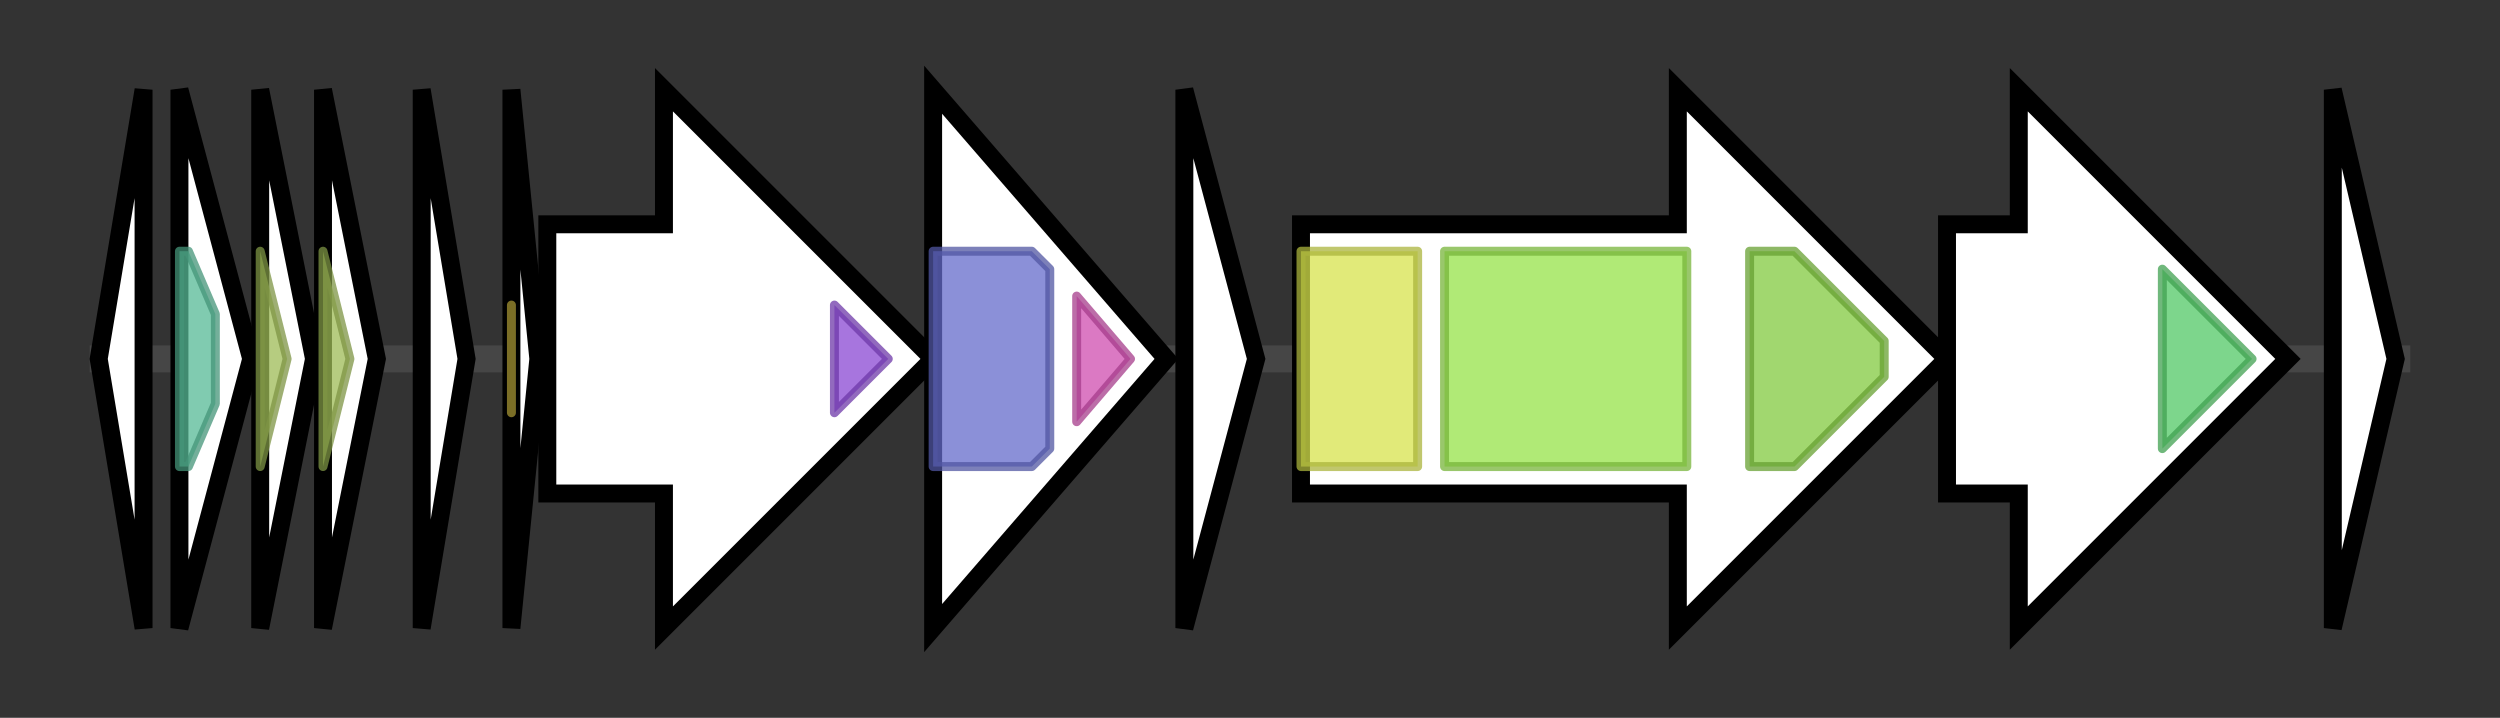 <svg version="1.1" baseProfile="full" xmlns="http://www.w3.org/2000/svg" width="278.633" height="80">
	<rect width="100%" height="100%" fill="#333333" stroke="none"/>
	<g>
		<line x1="10" y1="40.0" x2="268.633" y2="40.0" style="stroke:rgb(70,70,70); stroke-width:3 "/>
		<g>
			<title>
putative peptide</title>
			<polygon class="
putative peptide" points="11,40 16,10 16,70" fill="rgb(255,255,255)" fill-opacity="1.0" stroke="rgb(0,0,0)" stroke-width="2"  />
		</g>
		<g>
			<title>
bacteriocin-like prepeptide</title>
			<polygon class="
bacteriocin-like prepeptide" points="20,10 28,40 20,70" fill="rgb(255,255,255)" fill-opacity="1.0" stroke="rgb(0,0,0)" stroke-width="2"  />
			<g>
				<title>DUF5976 (PF19401)
"Family of unknown function (DUF5976)"</title>
				<polygon class="PF19401" points="20,28 21,28 24,35 24,45 21,52 20,52" stroke-linejoin="round" width="4" height="24" fill="rgb(85,185,150)" stroke="rgb(68,148,120)" stroke-width="1" opacity="0.75" />
			</g>
		</g>
		<g>
			<title>
salivaricin CRL1328 alpha peptide</title>
			<polygon class="
salivaricin CRL1328 alpha peptide" points="29,10 35,40 29,70" fill="rgb(255,255,255)" fill-opacity="1.0" stroke="rgb(0,0,0)" stroke-width="2"  />
			<g>
				<title>Bacteriocin_IIc (PF10439)
"Bacteriocin class II with double-glycine leader peptide"</title>
				<polygon class="PF10439" points="29,28 29,28 32,40 29,52 29,52" stroke-linejoin="round" width="6" height="24" fill="rgb(158,186,86)" stroke="rgb(126,148,68)" stroke-width="1" opacity="0.75" />
			</g>
		</g>
		<g>
			<title>
salivaricin CRL1328 beta peptide</title>
			<polygon class="
salivaricin CRL1328 beta peptide" points="36,10 42,40 36,70" fill="rgb(255,255,255)" fill-opacity="1.0" stroke="rgb(0,0,0)" stroke-width="2"  />
			<g>
				<title>Bacteriocin_IIc (PF10439)
"Bacteriocin class II with double-glycine leader peptide"</title>
				<polygon class="PF10439" points="36,28 36,28 39,40 36,52 36,52" stroke-linejoin="round" width="6" height="24" fill="rgb(158,186,86)" stroke="rgb(126,148,68)" stroke-width="1" opacity="0.75" />
			</g>
		</g>
		<g>
			<title>
putative salivaricin immunity protein</title>
			<polygon class="
putative salivaricin immunity protein" points="47,10 52,40 47,70" fill="rgb(255,255,255)" fill-opacity="1.0" stroke="rgb(0,0,0)" stroke-width="2"  />
		</g>
		<g>
			<title>
salivaricin induction peptide</title>
			<polygon class="
salivaricin induction peptide" points="57,10 60,40 57,70" fill="rgb(255,255,255)" fill-opacity="1.0" stroke="rgb(0,0,0)" stroke-width="2"  />
			<g>
				<title>DUF5836 (PF19154)
"Family of unknown function (DUF5836)"</title>
				<polygon class="PF19154" points="57,34 57,40 57,46" stroke-linejoin="round" width="3" height="24" fill="rgb(206,184,64)" stroke="rgb(164,147,51)" stroke-width="1" opacity="0.75" />
			</g>
		</g>
		<g>
			<title>
sensory transduction histidine kinase</title>
			<polygon class="
sensory transduction histidine kinase" points="61,25 74,25 74,10 104,40 74,70 74,55 61,55" fill="rgb(255,255,255)" fill-opacity="1.0" stroke="rgb(0,0,0)" stroke-width="2"  />
			<g>
				<title>HATPase_c_5 (PF14501)
"GHKL domain"</title>
				<polygon class="PF14501" points="93,34 99,40 93,46" stroke-linejoin="round" width="10" height="24" fill="rgb(137,71,210)" stroke="rgb(109,56,168)" stroke-width="1" opacity="0.75" />
			</g>
		</g>
		<g>
			<title>
salivaricin response regulator</title>
			<polygon class="
salivaricin response regulator" points="104,10 130,40 104,70" fill="rgb(255,255,255)" fill-opacity="1.0" stroke="rgb(0,0,0)" stroke-width="2"  />
			<g>
				<title>Response_reg (PF00072)
"Response regulator receiver domain"</title>
				<polygon class="PF00072" points="104,28 115,28 117,30 117,50 115,52 104,52" stroke-linejoin="round" width="13" height="24" fill="rgb(100,107,203)" stroke="rgb(80,85,162)" stroke-width="1" opacity="0.75" />
			</g>
			<g>
				<title>LytTR (PF04397)
"LytTr DNA-binding domain"</title>
				<polygon class="PF04397" points="120,33 126,40 120,47" stroke-linejoin="round" width="9" height="24" fill="rgb(207,76,174)" stroke="rgb(165,60,139)" stroke-width="1" opacity="0.75" />
			</g>
		</g>
		<g>
			<title>
hypothetical membrane protein</title>
			<polygon class="
hypothetical membrane protein" points="132,10 140,40 132,70" fill="rgb(255,255,255)" fill-opacity="1.0" stroke="rgb(0,0,0)" stroke-width="2"  />
		</g>
		<g>
			<title>
salivaricin ABC-transporter</title>
			<polygon class="
salivaricin ABC-transporter" points="145,25 187,25 187,10 217,40 187,70 187,55 145,55" fill="rgb(255,255,255)" fill-opacity="1.0" stroke="rgb(0,0,0)" stroke-width="2"  />
			<g>
				<title>Peptidase_C39 (PF03412)
"Peptidase C39 family"</title>
				<rect class="PF03412" x="145" y="28" stroke-linejoin="round" width="13" height="24" fill="rgb(214,226,77)" stroke="rgb(171,180,61)" stroke-width="1" opacity="0.75" />
			</g>
			<g>
				<title>ABC_membrane (PF00664)
"ABC transporter transmembrane region"</title>
				<rect class="PF00664" x="161" y="28" stroke-linejoin="round" width="27" height="24" fill="rgb(149,226,73)" stroke="rgb(119,180,58)" stroke-width="1" opacity="0.75" />
			</g>
			<g>
				<title>ABC_tran (PF00005)
"ABC transporter"</title>
				<polygon class="PF00005" points="195,28 200,28 210,38 210,42 200,52 195,52" stroke-linejoin="round" width="15" height="24" fill="rgb(129,201,63)" stroke="rgb(103,160,50)" stroke-width="1" opacity="0.75" />
			</g>
		</g>
		<g>
			<title>
salivaricin export accesory protein</title>
			<polygon class="
salivaricin export accesory protein" points="217,25 225,25 225,10 255,40 225,70 225,55 217,55" fill="rgb(255,255,255)" fill-opacity="1.0" stroke="rgb(0,0,0)" stroke-width="2"  />
			<g>
				<title>HlyD_3 (PF13437)
"HlyD family secretion protein"</title>
				<polygon class="PF13437" points="241,30 251,40 241,50" stroke-linejoin="round" width="11" height="24" fill="rgb(82,200,102)" stroke="rgb(65,160,81)" stroke-width="1" opacity="0.75" />
			</g>
		</g>
		<g>
			<title>
hypothetical protein</title>
			<polygon class="
hypothetical protein" points="260,10 267,40 260,70" fill="rgb(255,255,255)" fill-opacity="1.0" stroke="rgb(0,0,0)" stroke-width="2"  />
		</g>
	</g>
</svg>
